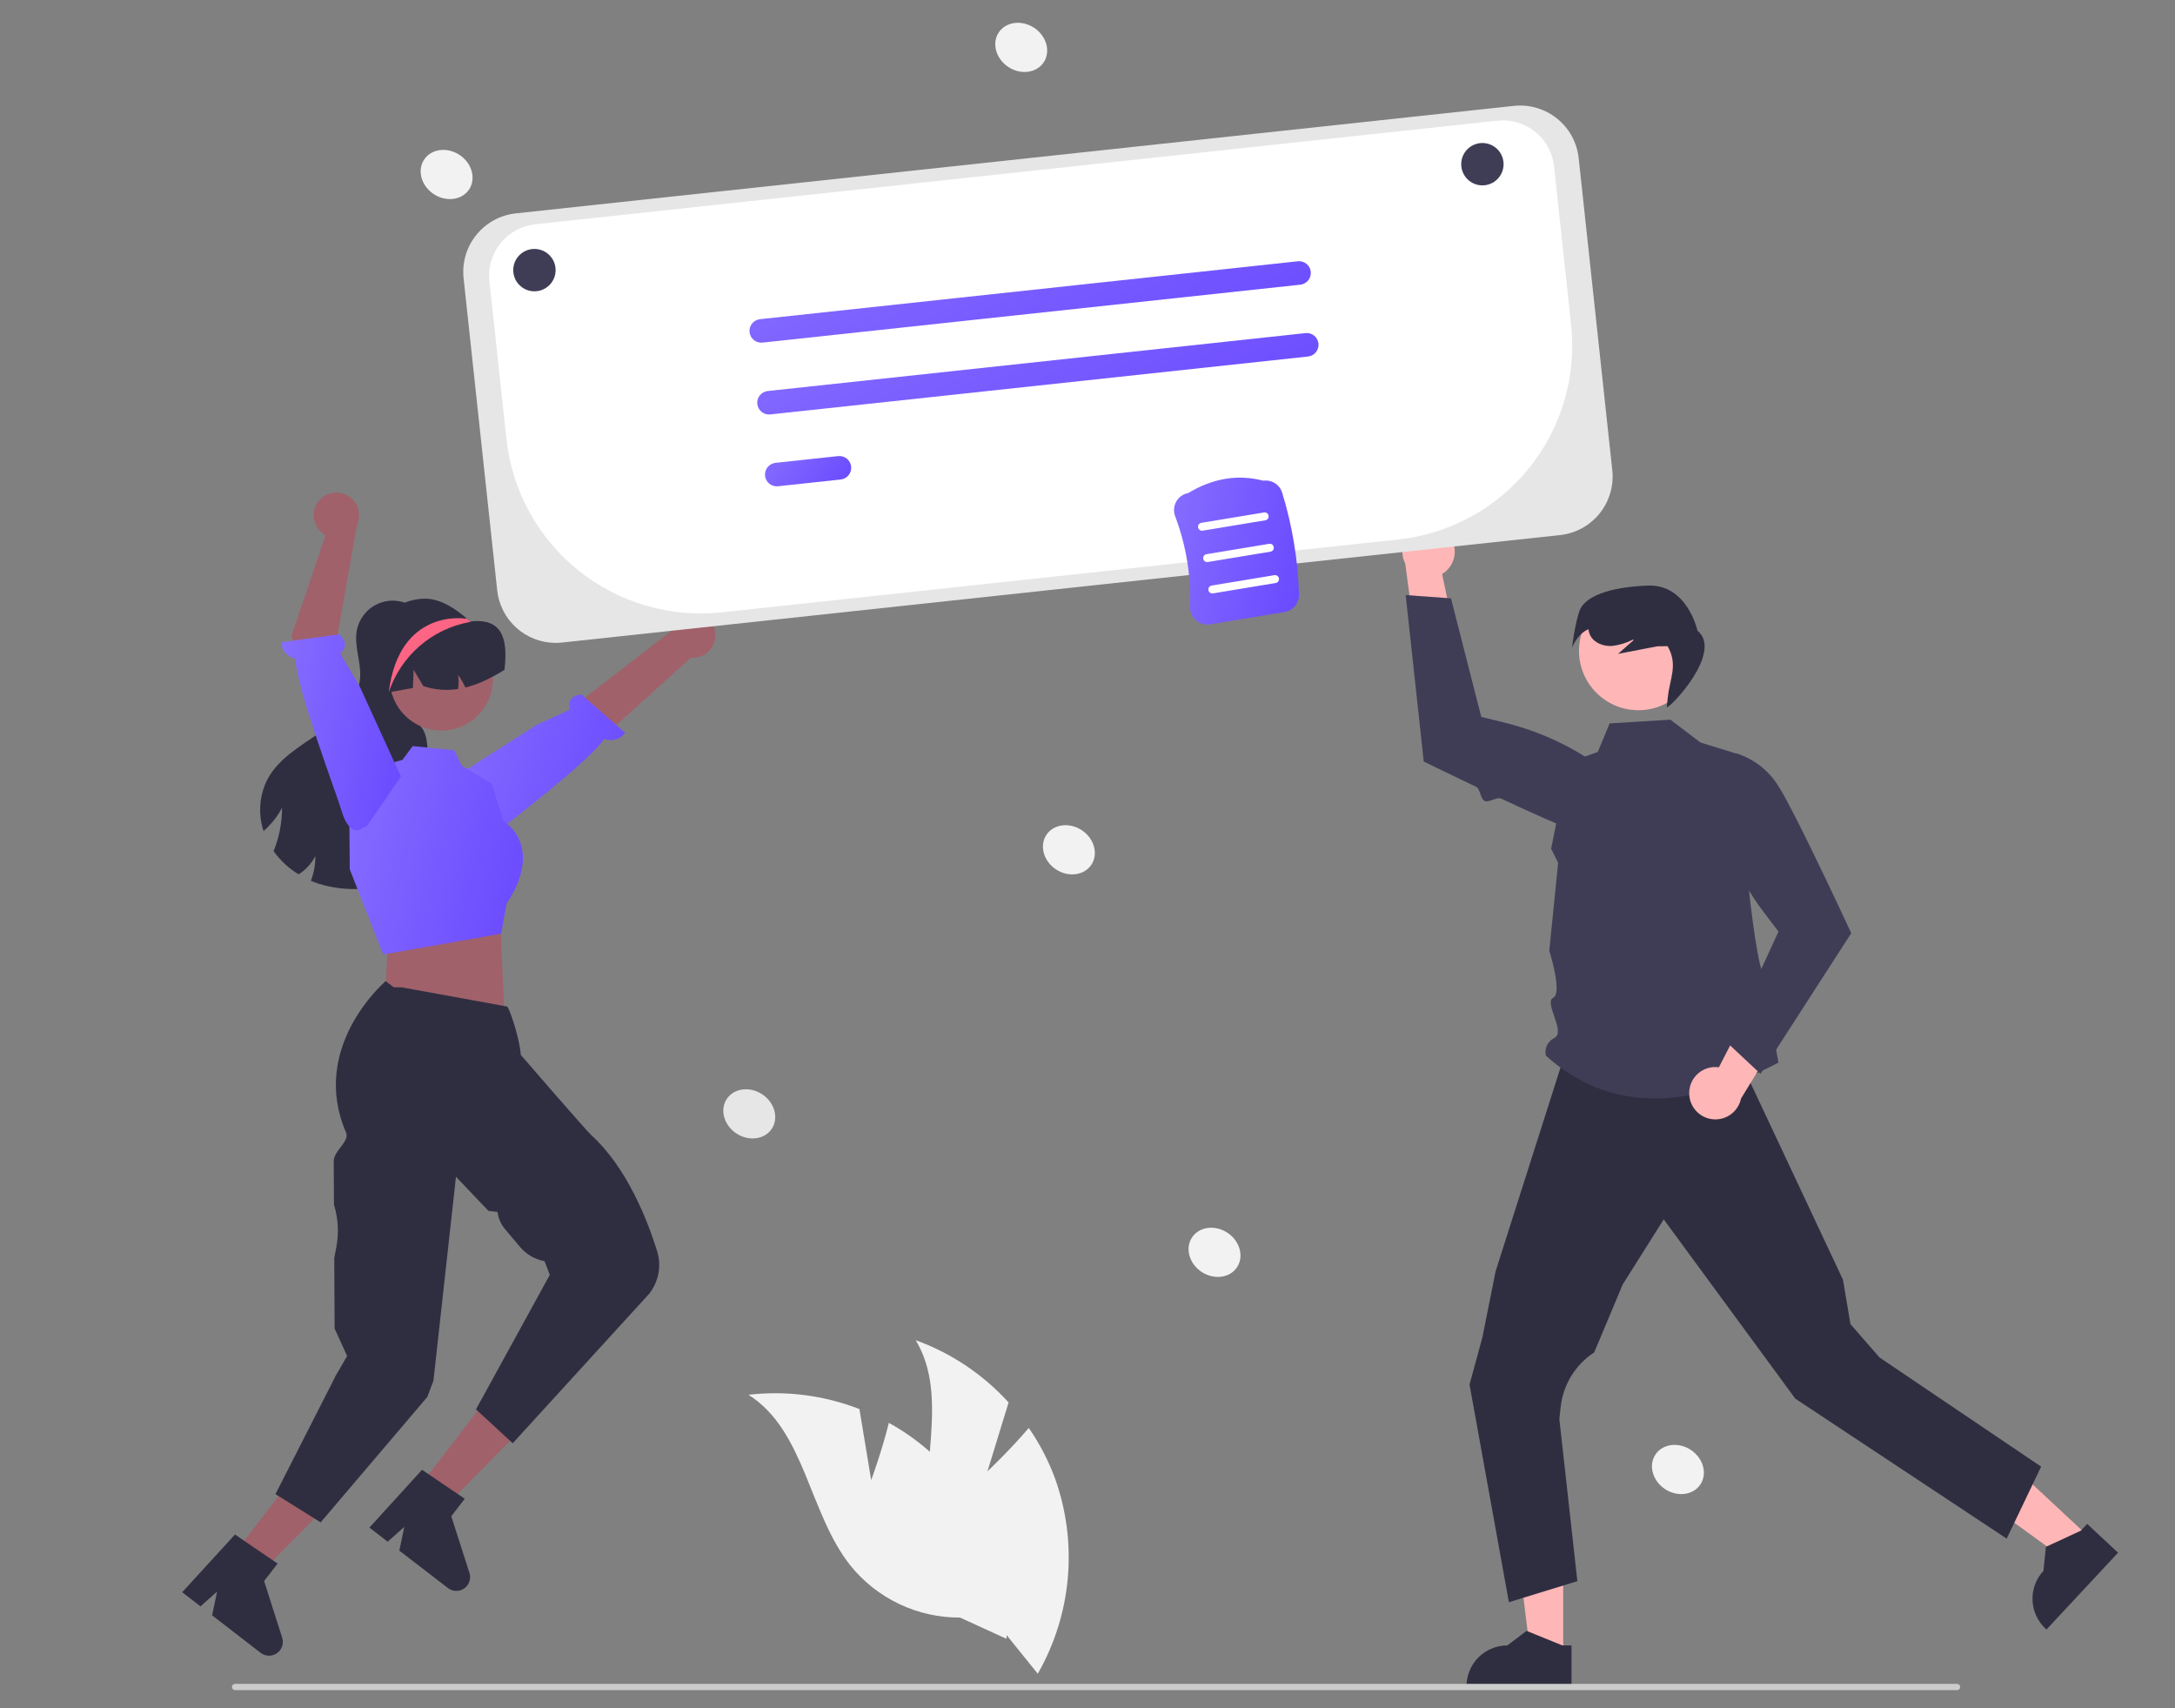 <svg width="382" height="300" viewBox="0 0 382 300" fill="none" xmlns="http://www.w3.org/2000/svg">
<rect x="0" y="0" width="382" height="300" fill="#808080" stroke="none"/>
<g clip-path="url(#clip0_2133_19955)">
<path d="M173.429 258.383L177.143 246.289C172.675 241.372 167.074 237.619 160.826 235.357C166.93 245.47 161.015 258.661 163.48 270.212C164.276 273.809 165.872 277.181 168.148 280.077C170.425 282.974 173.324 285.321 176.631 286.944L182.266 293.927C185.22 288.765 187.021 283.025 187.543 277.101C188.065 271.176 187.296 265.21 185.29 259.611C184.134 256.481 182.588 253.51 180.688 250.766C177.34 254.703 173.429 258.383 173.429 258.383Z" fill="#F2F2F2"/>
<path d="M153.011 259.928L150.941 247.447C144.749 245.039 138.062 244.178 131.462 244.94C141.435 251.268 142.024 265.713 149.382 274.953C151.699 277.817 154.63 280.123 157.96 281.7C161.289 283.277 164.931 284.085 168.615 284.064L176.772 287.8C177.115 281.863 176.166 275.922 173.991 270.387C171.816 264.851 168.467 259.854 164.175 255.737C161.744 253.452 159.035 251.482 156.112 249.873C154.87 254.89 153.011 259.928 153.011 259.928Z" fill="#F2F2F2"/>
<path d="M274.55 290.823L268.83 290.823L266.108 268.76L274.551 268.76L274.55 290.823Z" fill="#FFB6B6"/>
<path d="M276.008 296.367L257.564 296.367V296.133C257.565 294.23 258.321 292.404 259.667 291.057C261.013 289.711 262.839 288.955 264.743 288.955H264.744L268.113 286.399L274.398 288.955L276.008 288.955L276.008 296.367Z" fill="#2F2E41"/>
<path d="M366.949 269.959L363.049 274.143L345.054 261.091L350.81 254.916L366.949 269.959Z" fill="#FFB6B6"/>
<path d="M372 272.672L359.424 286.164L359.254 286.005C357.861 284.707 357.041 282.908 356.974 281.006C356.907 279.103 357.599 277.252 358.897 275.859L358.897 275.858L359.324 271.651L365.48 268.796L366.578 267.618L372 272.672Z" fill="#2F2E41"/>
<path d="M358.485 257.559L352.44 270.204L315.314 245.623L309.913 238.264L292.203 214.135L285.005 225.558L279.996 237.498C278.363 238.563 276.988 239.977 275.968 241.638C274.949 243.3 274.311 245.166 274.101 247.104L273.872 249.218L277.037 277.672L265.007 281.366L258.098 243.142L260.356 234.859L262.682 223.233L274.389 186.492H305.718L323.687 224.74L325.001 232.534L330.095 238.381L358.485 257.559Z" fill="#2F2E41"/>
<path d="M293.378 126.381L298.652 130.397L305.012 132.352C305.012 132.352 307.642 169.338 310.011 171.707C312.38 174.076 310.243 174.14 310.719 177.218C311.195 180.295 312.352 186.604 312.352 186.604C296.36 195.07 282.573 195.297 271.499 185.391C271.357 184.778 271.429 184.135 271.703 183.569C271.976 183.003 272.435 182.547 273.004 182.278C275.065 181.184 271.104 176.079 272.788 175.226C274.472 174.372 272.103 166.969 272.103 166.969L273.657 151.521L272.43 149.052L275.426 133.942L280.626 132.044L282.703 127.039L293.378 126.381Z" fill="#3F3D56"/>
<path d="M296.682 192.118C296.658 191.45 296.781 190.785 297.042 190.17C297.303 189.555 297.696 189.004 298.193 188.557C298.69 188.11 299.279 187.778 299.918 187.583C300.558 187.388 301.232 187.336 301.894 187.43L309.326 172.983L313.467 180.341L305.774 192.932C305.543 194.033 304.915 195.011 304.011 195.68C303.106 196.349 301.987 196.664 300.867 196.563C299.746 196.463 298.701 195.955 297.929 195.136C297.158 194.317 296.714 193.243 296.682 192.118H296.682Z" fill="#FFB6B6"/>
<path d="M309.199 188.584L325.141 163.877L325.088 163.763C325.028 163.633 321.418 155.836 317.92 148.695C317.381 147.595 316.845 146.511 316.325 145.473C316.101 145.024 315.88 144.586 315.662 144.156C314.193 141.26 312.91 138.866 312.143 137.729C310.449 135.158 307.925 133.244 304.993 132.305L304.919 132.286L304.849 132.315C303.414 132.92 302.229 133.996 301.488 135.366C300.747 136.735 300.495 138.316 300.773 139.848C302.156 147.237 305.237 154.203 309.774 160.197L312.358 163.603L303.377 183.129L309.199 188.584Z" fill="#3F3D56"/>
<path d="M254.38 93.875C254.819 94.379 255.142 94.973 255.327 95.616C255.511 96.258 255.553 96.933 255.448 97.593C255.343 98.253 255.095 98.882 254.721 99.436C254.347 99.99 253.856 100.455 253.283 100.799L256.606 116.702L248.757 113.594L246.804 98.969C246.291 97.968 246.162 96.813 246.444 95.723C246.725 94.633 247.396 93.685 248.33 93.057C249.263 92.429 250.395 92.166 251.51 92.316C252.625 92.467 253.647 93.022 254.38 93.875H254.38Z" fill="#FFB6B6"/>
<path d="M246.882 104.502L250.056 133.735L250.169 133.79C250.261 133.836 254.283 135.808 259.219 138.157C260.052 138.554 259.933 140.27 260.803 140.681C261.403 140.963 262.986 139.938 263.592 140.221C268.988 142.744 274.444 145.198 276.618 145.863C279.554 146.793 282.719 146.691 285.589 145.574L285.658 145.542L285.694 145.475C286.427 144.102 286.671 142.519 286.384 140.989C286.097 139.459 285.297 138.072 284.117 137.057C278.39 132.188 271.609 128.717 264.311 126.917L260.158 125.898L254.84 105.074L246.882 104.502Z" fill="#3F3D56"/>
<path d="M287.755 124.725C293.516 124.725 298.187 120.055 298.187 114.294C298.187 108.532 293.516 103.862 287.755 103.862C281.994 103.862 277.323 108.532 277.323 114.294C277.323 120.055 281.994 124.725 287.755 124.725Z" fill="#FFB6B6"/>
<path d="M277.398 107.303C278.256 104.808 282.526 103.076 289.45 102.836C296.373 102.595 298.129 110.754 298.129 110.754C302.751 114.503 293.194 124.541 292.731 124.179L292.939 122.293C293.284 119.17 294.746 116.732 292.886 113.477L291.1 113.497C288.793 113.941 286.486 114.385 284.179 114.828L286.91 112.423L286.833 112.304C285.671 112.909 284.407 113.293 283.105 113.436C281.637 113.523 280.032 112.938 279.329 111.647C279.141 111.292 279.026 110.903 278.991 110.503C277.012 111.294 276.106 113.734 276.106 113.734C276.106 113.734 276.54 109.799 277.398 107.303Z" fill="#2F2E41"/>
<path d="M74.03 107.929C73.888 107.75 73.736 107.579 73.573 107.418C73.613 107.364 73.653 107.304 73.692 107.25L74.03 107.929Z" fill="#2F2E41"/>
<path d="M76.058 149.885C74.352 152.916 70.944 154.608 67.566 155.436C63.771 156.43 59.776 156.353 56.023 155.213C55.546 155.059 55.07 154.88 54.609 154.682C54.831 154.093 55.006 153.488 55.135 152.871C55.307 152.038 55.394 151.188 55.392 150.337C55.017 151.07 54.53 151.741 53.949 152.326C53.501 152.796 52.992 153.205 52.436 153.541C50.711 152.494 49.217 151.107 48.046 149.464C48.12 149.28 48.195 149.096 48.264 148.913C48.624 147.954 48.91 146.969 49.117 145.966C49.399 144.61 49.541 143.229 49.539 141.844C48.927 143.037 48.134 144.129 47.188 145.078C46.904 145.382 46.602 145.669 46.285 145.937C45.793 144.443 45.603 142.866 45.726 141.299C45.848 139.731 46.281 138.203 46.999 136.804C48.964 133.173 52.773 131.015 56.166 128.669C59.564 126.323 62.962 123.148 63.25 119.026C63.444 116.243 62.154 113.455 62.67 110.717C62.887 109.562 63.416 108.489 64.201 107.614C64.986 106.74 65.995 106.098 67.12 105.758C68.245 105.417 69.441 105.392 70.579 105.685C71.716 105.978 72.752 106.577 73.573 107.418C71.648 110.146 69.733 112.969 68.955 116.213C68.161 119.517 68.811 123.391 71.415 125.578C72.308 126.332 73.404 126.868 74.094 127.811C75.011 129.061 75.016 130.727 75.165 132.265C75.463 135.256 76.44 138.134 76.966 141.095C77.497 144.052 77.526 147.261 76.058 149.885Z" fill="#2F2E41"/>
<path d="M41.078 272.899L45.606 276.397L61.252 260.599L54.57 255.437L41.078 272.899Z" fill="#A0616A"/>
<path d="M41.27 269.481L48.757 274.584L46.388 277.65L49.561 287.607C49.718 288.099 49.713 288.628 49.548 289.117C49.383 289.606 49.066 290.029 48.643 290.325C48.22 290.621 47.714 290.774 47.198 290.762C46.682 290.75 46.183 290.573 45.775 290.257L37.254 283.674L38.129 279.506L35.212 282.096L32 279.614L41.27 269.481Z" fill="#2F2E41"/>
<path d="M64.047 116.742C64.046 118.511 64.48 120.253 65.309 121.815C66.139 123.377 67.34 124.712 68.806 125.702C70.272 126.692 71.958 127.307 73.717 127.493C75.476 127.679 77.254 127.43 78.895 126.768C80.535 126.107 81.988 125.053 83.126 123.698C84.264 122.344 85.052 120.731 85.422 119.001C85.791 117.271 85.73 115.477 85.244 113.777C84.757 112.076 83.861 110.52 82.634 109.247L82.582 109.195C82.496 109.104 82.409 109.013 82.318 108.927C82.318 108.927 82.317 108.927 82.317 108.927C82.316 108.926 82.316 108.926 82.315 108.926C82.315 108.925 82.314 108.925 82.314 108.924C82.314 108.924 82.314 108.923 82.314 108.923C82.201 108.819 82.089 108.715 81.972 108.616C80.07 106.947 77.397 105.136 74.67 105.136C68.7 105.136 64.047 110.773 64.047 116.742Z" fill="#2F2E41"/>
<path d="M125.641 111.193C125.693 111.769 125.617 112.35 125.42 112.894C125.223 113.438 124.91 113.932 124.501 114.342C124.092 114.752 123.599 115.067 123.055 115.265C122.511 115.463 121.931 115.54 121.354 115.49L94.595 139.651L89.99 132.378L117.742 110.915C117.89 109.953 118.387 109.078 119.138 108.457C119.888 107.835 120.841 107.511 121.814 107.545C122.788 107.58 123.715 107.97 124.421 108.642C125.126 109.314 125.56 110.222 125.641 111.193V111.193Z" fill="#A0616A"/>
<path d="M83.159 146.943C83.159 146.943 84.155 148.782 87.555 145.943C90.278 143.67 103.323 133.801 106.133 129.757C106.775 130.011 107.483 130.045 108.145 129.852C108.808 129.66 109.388 129.252 109.794 128.694L102.094 121.951C99.79 122.216 99.84 123.764 100.08 124.642L94.272 127.274L79.273 136.859L82.416 145.627L83.159 146.943Z" fill="url(#paint0_linear_2133_19955)"/>
<path d="M68.629 163.885L68.068 166.556L67.592 176.408L88.559 177.56L87.908 162.408L85.876 159.068L68.629 163.885Z" fill="#A0616A"/>
<path d="M77.516 128.304C82.52 128.304 86.577 124.247 86.577 119.242C86.577 114.238 82.52 110.181 77.516 110.181C72.511 110.181 68.454 114.238 68.454 119.242C68.454 124.247 72.511 128.304 77.516 128.304Z" fill="#A0616A"/>
<path d="M61.428 152.665L61.372 145.133C61.371 142.423 62.288 139.792 63.974 137.67C65.66 135.548 68.015 134.06 70.656 133.449L70.69 133.441L72.482 131.026L79.761 131.755L81.096 134.482L86.371 137.623L88.402 144.152C89.283 144.739 90.034 145.501 90.608 146.39C91.181 147.28 91.566 148.278 91.738 149.323C92.428 153.727 89.344 158.134 88.977 158.639L88.032 163.962L67.471 167.59L67.304 167.611L61.428 152.665Z" fill="url(#paint1_linear_2133_19955)"/>
<path d="M88.604 117.627C87.547 118.296 86.451 118.901 85.32 119.437C84.173 119.989 82.973 120.422 81.739 120.732C81.386 119.957 80.953 119.221 80.449 118.535C80.579 119.348 80.582 120.176 80.459 120.99C78.413 121.32 76.317 121.148 74.353 120.489L72.646 117.627L72.517 120.821C71.103 121.079 69.695 121.323 68.281 121.576C68.197 121.585 68.112 121.605 68.033 121.62C67.155 117.662 68.4 113.301 71.168 110.662C72.542 109.366 74.257 108.486 76.111 108.126C77.966 107.766 79.885 107.94 81.645 108.628C81.868 108.718 82.096 108.817 82.314 108.921C82.314 108.922 82.314 108.922 82.315 108.923C82.315 108.924 82.315 108.924 82.316 108.925C82.316 108.925 82.317 108.926 82.317 108.926C82.318 108.926 82.319 108.926 82.319 108.926C82.448 108.991 82.557 109.144 82.701 109.129C88.892 108.44 89.09 113.242 88.604 117.627Z" fill="#2F2E41"/>
<path d="M73.529 261.215L78.064 264.704L93.679 248.874L86.987 243.726L73.529 261.215Z" fill="#A0616A"/>
<path d="M74.126 258.113L81.623 263.201L79.26 266.272L82.453 276.222C82.611 276.713 82.607 277.242 82.443 277.732C82.279 278.221 81.963 278.645 81.54 278.942C81.118 279.239 80.612 279.393 80.096 279.382C79.58 279.37 79.081 279.195 78.672 278.88L70.139 272.314L71.005 268.144L68.093 270.74L64.876 268.264L74.126 258.113Z" fill="#2F2E41"/>
<path d="M58.815 241.896L58.815 241.837L60.964 238.133L58.77 233.313L58.704 220.928L59.06 219.068C59.538 216.568 59.399 213.988 58.654 211.554L58.614 204.015C58.537 202.126 61.463 200.465 60.78 198.891C54.332 184.009 67.365 172.657 67.454 172.565L67.72 172.289L69.165 173.383L70.54 173.385L89.102 176.767L89.236 177.017C89.966 178.386 91.375 183.106 91.459 185.242C92.384 186.313 102.921 198.507 103.858 199.354C110.188 205.081 113.812 214.561 115.409 219.702C115.806 220.972 115.886 222.321 115.642 223.629C115.398 224.938 114.838 226.167 114.011 227.209L90.048 253.457L83.599 247.504L96.565 223.877L95.63 221.479C93.953 221.17 92.434 220.288 91.335 218.984L88.709 215.867C87.982 215.007 87.52 213.954 87.379 212.836L85.787 212.645L80.083 206.657L76.126 242.491L75.05 245.322L56.316 267.347L48.379 262.386L58.815 241.896Z" fill="#2F2E41"/>
<path d="M55.954 88.027C55.594 88.48 55.338 89.006 55.203 89.569C55.069 90.132 55.06 90.717 55.176 91.284C55.292 91.851 55.531 92.386 55.877 92.85C56.222 93.314 56.665 93.698 57.174 93.972L51.217 111.609L56.081 130.298L63.925 126.752L59.085 112.655L62.706 92.136C63.111 91.249 63.177 90.246 62.891 89.314C62.605 88.383 61.987 87.588 61.155 87.082C60.323 86.576 59.334 86.392 58.375 86.566C57.416 86.74 56.555 87.26 55.954 88.027Z" fill="#A0616A"/>
<path d="M63.134 145.698C63.134 145.698 61.291 146.687 60.01 142.446C58.984 139.051 52.004 120.615 51.878 115.693C51.202 115.552 50.592 115.191 50.144 114.666C49.696 114.141 49.435 113.482 49.403 112.793L59.542 111.39C61.321 112.877 60.429 114.143 59.746 114.745L63.199 120.594L70.417 136.385L64.478 145.006L63.134 145.698Z" fill="url(#paint2_linear_2133_19955)"/>
<path d="M68.278 121.575C69.32 118.435 71.186 115.633 73.683 113.463C76.18 111.293 79.215 109.835 82.469 109.242C82.482 109.238 82.525 109.221 82.582 109.195C82.616 109.173 82.659 109.152 82.703 109.13C82.573 109.057 82.448 108.992 82.318 108.927C82.317 108.927 82.317 108.927 82.316 108.927C82.316 108.926 82.315 108.926 82.315 108.926C82.314 108.925 82.314 108.925 82.314 108.924C82.314 108.924 82.314 108.923 82.314 108.923C82.201 108.819 82.089 108.715 81.972 108.616L81.644 108.629C81.644 108.629 70.098 106.8 68.278 121.575Z" fill="#FD6584"/>
<path d="M217.257 222.552C218.517 220.658 217.772 217.947 215.592 216.497C213.411 215.046 210.623 215.406 209.363 217.3C208.103 219.194 208.848 221.905 211.028 223.355C213.209 224.806 215.997 224.446 217.257 222.552Z" fill="#F2F2F2"/>
<path d="M191.678 151.862C192.938 149.968 192.193 147.257 190.012 145.807C187.832 144.356 185.044 144.716 183.784 146.61C182.523 148.504 183.269 151.215 185.449 152.665C187.629 154.116 190.418 153.756 191.678 151.862Z" fill="#F2F2F2"/>
<path d="M298.644 260.688C299.904 258.794 299.158 256.083 296.978 254.632C294.798 253.182 292.009 253.541 290.749 255.435C289.489 257.329 290.235 260.041 292.415 261.491C294.595 262.941 297.384 262.582 298.644 260.688Z" fill="#F2F2F2"/>
<path d="M82.387 33.27C83.647 31.376 82.901 28.665 80.722 27.214C78.541 25.764 75.753 26.123 74.493 28.017C73.232 29.911 73.978 32.623 76.158 34.073C78.338 35.523 81.127 35.164 82.387 33.27Z" fill="#F2F2F2"/>
<path d="M183.307 10.947C184.567 9.053 183.821 6.341 181.641 4.891C179.461 3.441 176.672 3.8 175.412 5.694C174.152 7.588 174.898 10.299 177.078 11.75C179.258 13.2 182.047 12.841 183.307 10.947Z" fill="#F2F2F2"/>
<path d="M135.545 198.236C136.805 196.342 136.059 193.631 133.879 192.18C131.699 190.73 128.91 191.089 127.65 192.983C126.39 194.877 127.135 197.588 129.316 199.039C131.496 200.489 134.284 200.13 135.545 198.236Z" fill="#E6E6E6"/>
<path d="M343.719 296.813H41.288C41.142 296.813 41.001 296.754 40.898 296.65C40.794 296.546 40.736 296.406 40.736 296.259C40.736 296.113 40.794 295.972 40.898 295.868C41.001 295.764 41.142 295.706 41.288 295.706H343.719C343.866 295.706 344.007 295.764 344.111 295.868C344.214 295.972 344.273 296.112 344.273 296.259C344.273 296.406 344.214 296.547 344.111 296.651C344.007 296.755 343.866 296.813 343.719 296.813Z" fill="#CCCCCC"/>
<path d="M97.578 112.901C95.034 112.894 92.582 111.949 90.691 110.247C88.799 108.546 87.601 106.207 87.326 103.678L81.421 48.844C81.131 46.121 81.933 43.395 83.651 41.263C85.368 39.13 87.862 37.767 90.584 37.471L265.893 18.594C268.615 18.304 271.342 19.106 273.474 20.823C275.606 22.541 276.97 25.034 277.266 27.756L283.171 82.591C283.461 85.313 282.659 88.04 280.941 90.172C279.224 92.304 276.73 93.668 274.008 93.964L273.983 93.733L274.008 93.964L98.699 112.84C98.327 112.881 97.953 112.901 97.578 112.901Z" fill="#E6E6E6"/>
<path d="M263.963 21.14C263.633 21.14 263.304 21.158 262.977 21.193L93.988 39.389C92.807 39.516 91.662 39.875 90.619 40.444C89.576 41.014 88.655 41.784 87.91 42.709C87.164 43.635 86.608 44.698 86.273 45.838C85.939 46.979 85.832 48.174 85.959 49.355L88.945 77.08C89.427 81.562 90.788 85.906 92.949 89.862C95.11 93.818 98.029 97.31 101.539 100.138C105.05 102.966 109.083 105.075 113.409 106.344C117.734 107.614 122.268 108.019 126.75 107.536L245.577 94.741C250.045 94.26 254.375 92.904 258.319 90.749C262.263 88.595 265.744 85.684 268.564 82.185C271.383 78.685 273.486 74.664 274.751 70.351C276.017 66.039 276.421 61.52 275.939 57.051L272.943 29.222C272.704 27.006 271.656 24.955 269.999 23.464C268.341 21.972 266.192 21.145 263.963 21.14V21.14Z" fill="white"/>
<path d="M228.375 49.994L133.926 60.164C133.656 60.193 133.382 60.169 133.122 60.093C132.861 60.017 132.618 59.89 132.406 59.719C132.194 59.549 132.018 59.339 131.888 59.1C131.758 58.862 131.676 58.6 131.647 58.33C131.618 58.06 131.642 57.787 131.719 57.526C131.795 57.266 131.922 57.023 132.093 56.811C132.264 56.6 132.474 56.424 132.713 56.294C132.951 56.164 133.213 56.082 133.483 56.053L227.933 45.884C228.203 45.854 228.476 45.878 228.737 45.955C228.998 46.031 229.241 46.158 229.453 46.328C229.664 46.498 229.84 46.709 229.971 46.947C230.101 47.185 230.183 47.447 230.212 47.717C230.241 47.987 230.217 48.261 230.14 48.521C230.063 48.782 229.936 49.025 229.766 49.236C229.595 49.448 229.385 49.623 229.146 49.753C228.907 49.883 228.646 49.965 228.375 49.994Z" fill="url(#paint3_linear_2133_19955)"/>
<path d="M229.734 62.608L135.284 72.778C134.739 72.836 134.193 72.676 133.766 72.332C133.339 71.988 133.067 71.489 133.008 70.944C132.949 70.399 133.11 69.853 133.453 69.426C133.797 68.999 134.297 68.726 134.842 68.668L229.292 58.498C229.837 58.439 230.383 58.599 230.809 58.943C231.236 59.287 231.509 59.786 231.568 60.331C231.627 60.877 231.466 61.422 231.122 61.849C230.779 62.276 230.279 62.549 229.734 62.608Z" fill="url(#paint4_linear_2133_19955)"/>
<path d="M147.649 84.206L136.643 85.391C136.098 85.45 135.552 85.29 135.125 84.946C134.698 84.602 134.425 84.103 134.366 83.558C134.308 83.013 134.468 82.466 134.812 82.04C135.156 81.613 135.655 81.34 136.2 81.281L147.207 80.096C147.477 80.067 147.75 80.091 148.011 80.167C148.272 80.243 148.515 80.37 148.726 80.54C148.938 80.711 149.114 80.921 149.244 81.159C149.375 81.398 149.457 81.659 149.486 81.93C149.515 82.2 149.491 82.473 149.414 82.734C149.337 82.994 149.21 83.237 149.04 83.449C148.869 83.66 148.658 83.836 148.42 83.966C148.181 84.096 147.92 84.177 147.649 84.206Z" fill="url(#paint5_linear_2133_19955)"/>
<path d="M93.862 51.158C95.917 51.158 97.583 49.492 97.583 47.437C97.583 45.383 95.917 43.717 93.862 43.717C91.807 43.717 90.142 45.383 90.142 47.437C90.142 49.492 91.807 51.158 93.862 51.158Z" fill="#3F3D56"/>
<path d="M260.356 32.555C262.411 32.555 264.077 30.889 264.077 28.834C264.077 26.779 262.411 25.114 260.356 25.114C258.301 25.114 256.636 26.779 256.636 28.834C256.636 30.889 258.301 32.555 260.356 32.555Z" fill="#3F3D56"/>
<path d="M210.056 108.936C209.714 108.636 209.443 108.263 209.264 107.845C209.084 107.427 208.999 106.974 209.016 106.52C209.203 101.116 208.313 95.728 206.398 90.672C206.236 90.246 206.17 89.791 206.206 89.337C206.242 88.883 206.378 88.443 206.605 88.049C206.823 87.67 207.121 87.344 207.479 87.092C207.836 86.841 208.244 86.671 208.674 86.594C212.999 83.984 217.432 83.251 221.854 84.416C222.566 84.312 223.293 84.464 223.904 84.847C224.515 85.23 224.969 85.818 225.185 86.505C226.975 92.317 227.971 98.344 228.145 104.422C228.162 105.151 227.915 105.862 227.449 106.424C226.984 106.985 226.332 107.36 225.612 107.48L212.528 109.641C212.09 109.715 211.64 109.69 211.213 109.568C210.785 109.446 210.39 109.23 210.056 108.936Z" fill="url(#paint6_linear_2133_19955)"/>
<path d="M211.218 93.191L222.23 91.371C222.321 91.357 222.408 91.324 222.486 91.276C222.564 91.228 222.631 91.164 222.685 91.09C222.738 91.015 222.777 90.931 222.797 90.842C222.818 90.752 222.821 90.66 222.806 90.569C222.791 90.479 222.759 90.392 222.71 90.314C222.662 90.236 222.598 90.169 222.524 90.115C222.449 90.062 222.365 90.024 222.275 90.003C222.186 89.983 222.093 89.98 222.003 89.995L210.99 91.814C210.808 91.845 210.646 91.946 210.538 92.097C210.431 92.247 210.387 92.434 210.418 92.616C210.448 92.798 210.549 92.961 210.699 93.069C210.849 93.177 211.036 93.221 211.218 93.191Z" fill="white"/>
<path d="M212.128 98.697L223.141 96.878C223.323 96.847 223.486 96.746 223.594 96.596C223.702 96.445 223.745 96.258 223.715 96.076C223.685 95.893 223.584 95.73 223.433 95.622C223.283 95.514 223.096 95.471 222.913 95.501L211.901 97.32C211.81 97.335 211.724 97.368 211.646 97.416C211.568 97.464 211.5 97.528 211.446 97.602C211.393 97.677 211.355 97.761 211.334 97.85C211.313 97.939 211.31 98.032 211.325 98.123C211.34 98.213 211.372 98.3 211.421 98.378C211.469 98.456 211.533 98.523 211.607 98.576C211.682 98.63 211.766 98.668 211.856 98.689C211.945 98.709 212.038 98.712 212.128 98.697Z" fill="white"/>
<path d="M213.038 104.203L224.05 102.384C224.233 102.354 224.396 102.252 224.504 102.102C224.611 101.952 224.655 101.764 224.625 101.582C224.595 101.399 224.493 101.236 224.343 101.129C224.192 101.021 224.005 100.977 223.823 101.007L212.81 102.827C212.72 102.842 212.633 102.874 212.556 102.923C212.478 102.971 212.41 103.034 212.357 103.109C212.304 103.183 212.266 103.267 212.245 103.357C212.224 103.446 212.221 103.538 212.236 103.629C212.251 103.719 212.283 103.806 212.332 103.883C212.38 103.961 212.443 104.029 212.518 104.082C212.592 104.135 212.677 104.174 212.766 104.194C212.855 104.215 212.947 104.218 213.038 104.203Z" fill="white"/>
</g>
<defs>
<linearGradient id="paint0_linear_2133_19955" x1="109.794" y1="147.529" x2="74.633" y2="135.364" gradientUnits="userSpaceOnUse">
<stop stop-color="#6949FF"/>
<stop offset="1" stop-color="#876DFF"/>
</linearGradient>
<linearGradient id="paint1_linear_2133_19955" x1="91.838" y1="167.611" x2="54.704" y2="158.645" gradientUnits="userSpaceOnUse">
<stop stop-color="#6949FF"/>
<stop offset="1" stop-color="#876DFF"/>
</linearGradient>
<linearGradient id="paint2_linear_2133_19955" x1="70.417" y1="145.798" x2="44.135" y2="141.144" gradientUnits="userSpaceOnUse">
<stop stop-color="#6949FF"/>
<stop offset="1" stop-color="#876DFF"/>
</linearGradient>
<linearGradient id="paint3_linear_2133_19955" x1="230.224" y1="60.176" x2="204.756" y2="9.281" gradientUnits="userSpaceOnUse">
<stop stop-color="#6949FF"/>
<stop offset="1" stop-color="#876DFF"/>
</linearGradient>
<linearGradient id="paint4_linear_2133_19955" x1="231.58" y1="72.789" x2="206.113" y2="21.897" gradientUnits="userSpaceOnUse">
<stop stop-color="#6949FF"/>
<stop offset="1" stop-color="#876DFF"/>
</linearGradient>
<linearGradient id="paint5_linear_2133_19955" x1="149.498" y1="85.403" x2="137.88" y2="75.813" gradientUnits="userSpaceOnUse">
<stop stop-color="#6949FF"/>
<stop offset="1" stop-color="#876DFF"/>
</linearGradient>
<linearGradient id="paint6_linear_2133_19955" x1="228.146" y1="109.683" x2="201.456" y2="103.1" gradientUnits="userSpaceOnUse">
<stop stop-color="#6949FF"/>
<stop offset="1" stop-color="#876DFF"/>
</linearGradient>
<clipPath id="clip0_2133_19955">
<rect width="340" height="292.813" fill="white" transform="translate(32 4)"/>
</clipPath>
</defs>
</svg>

